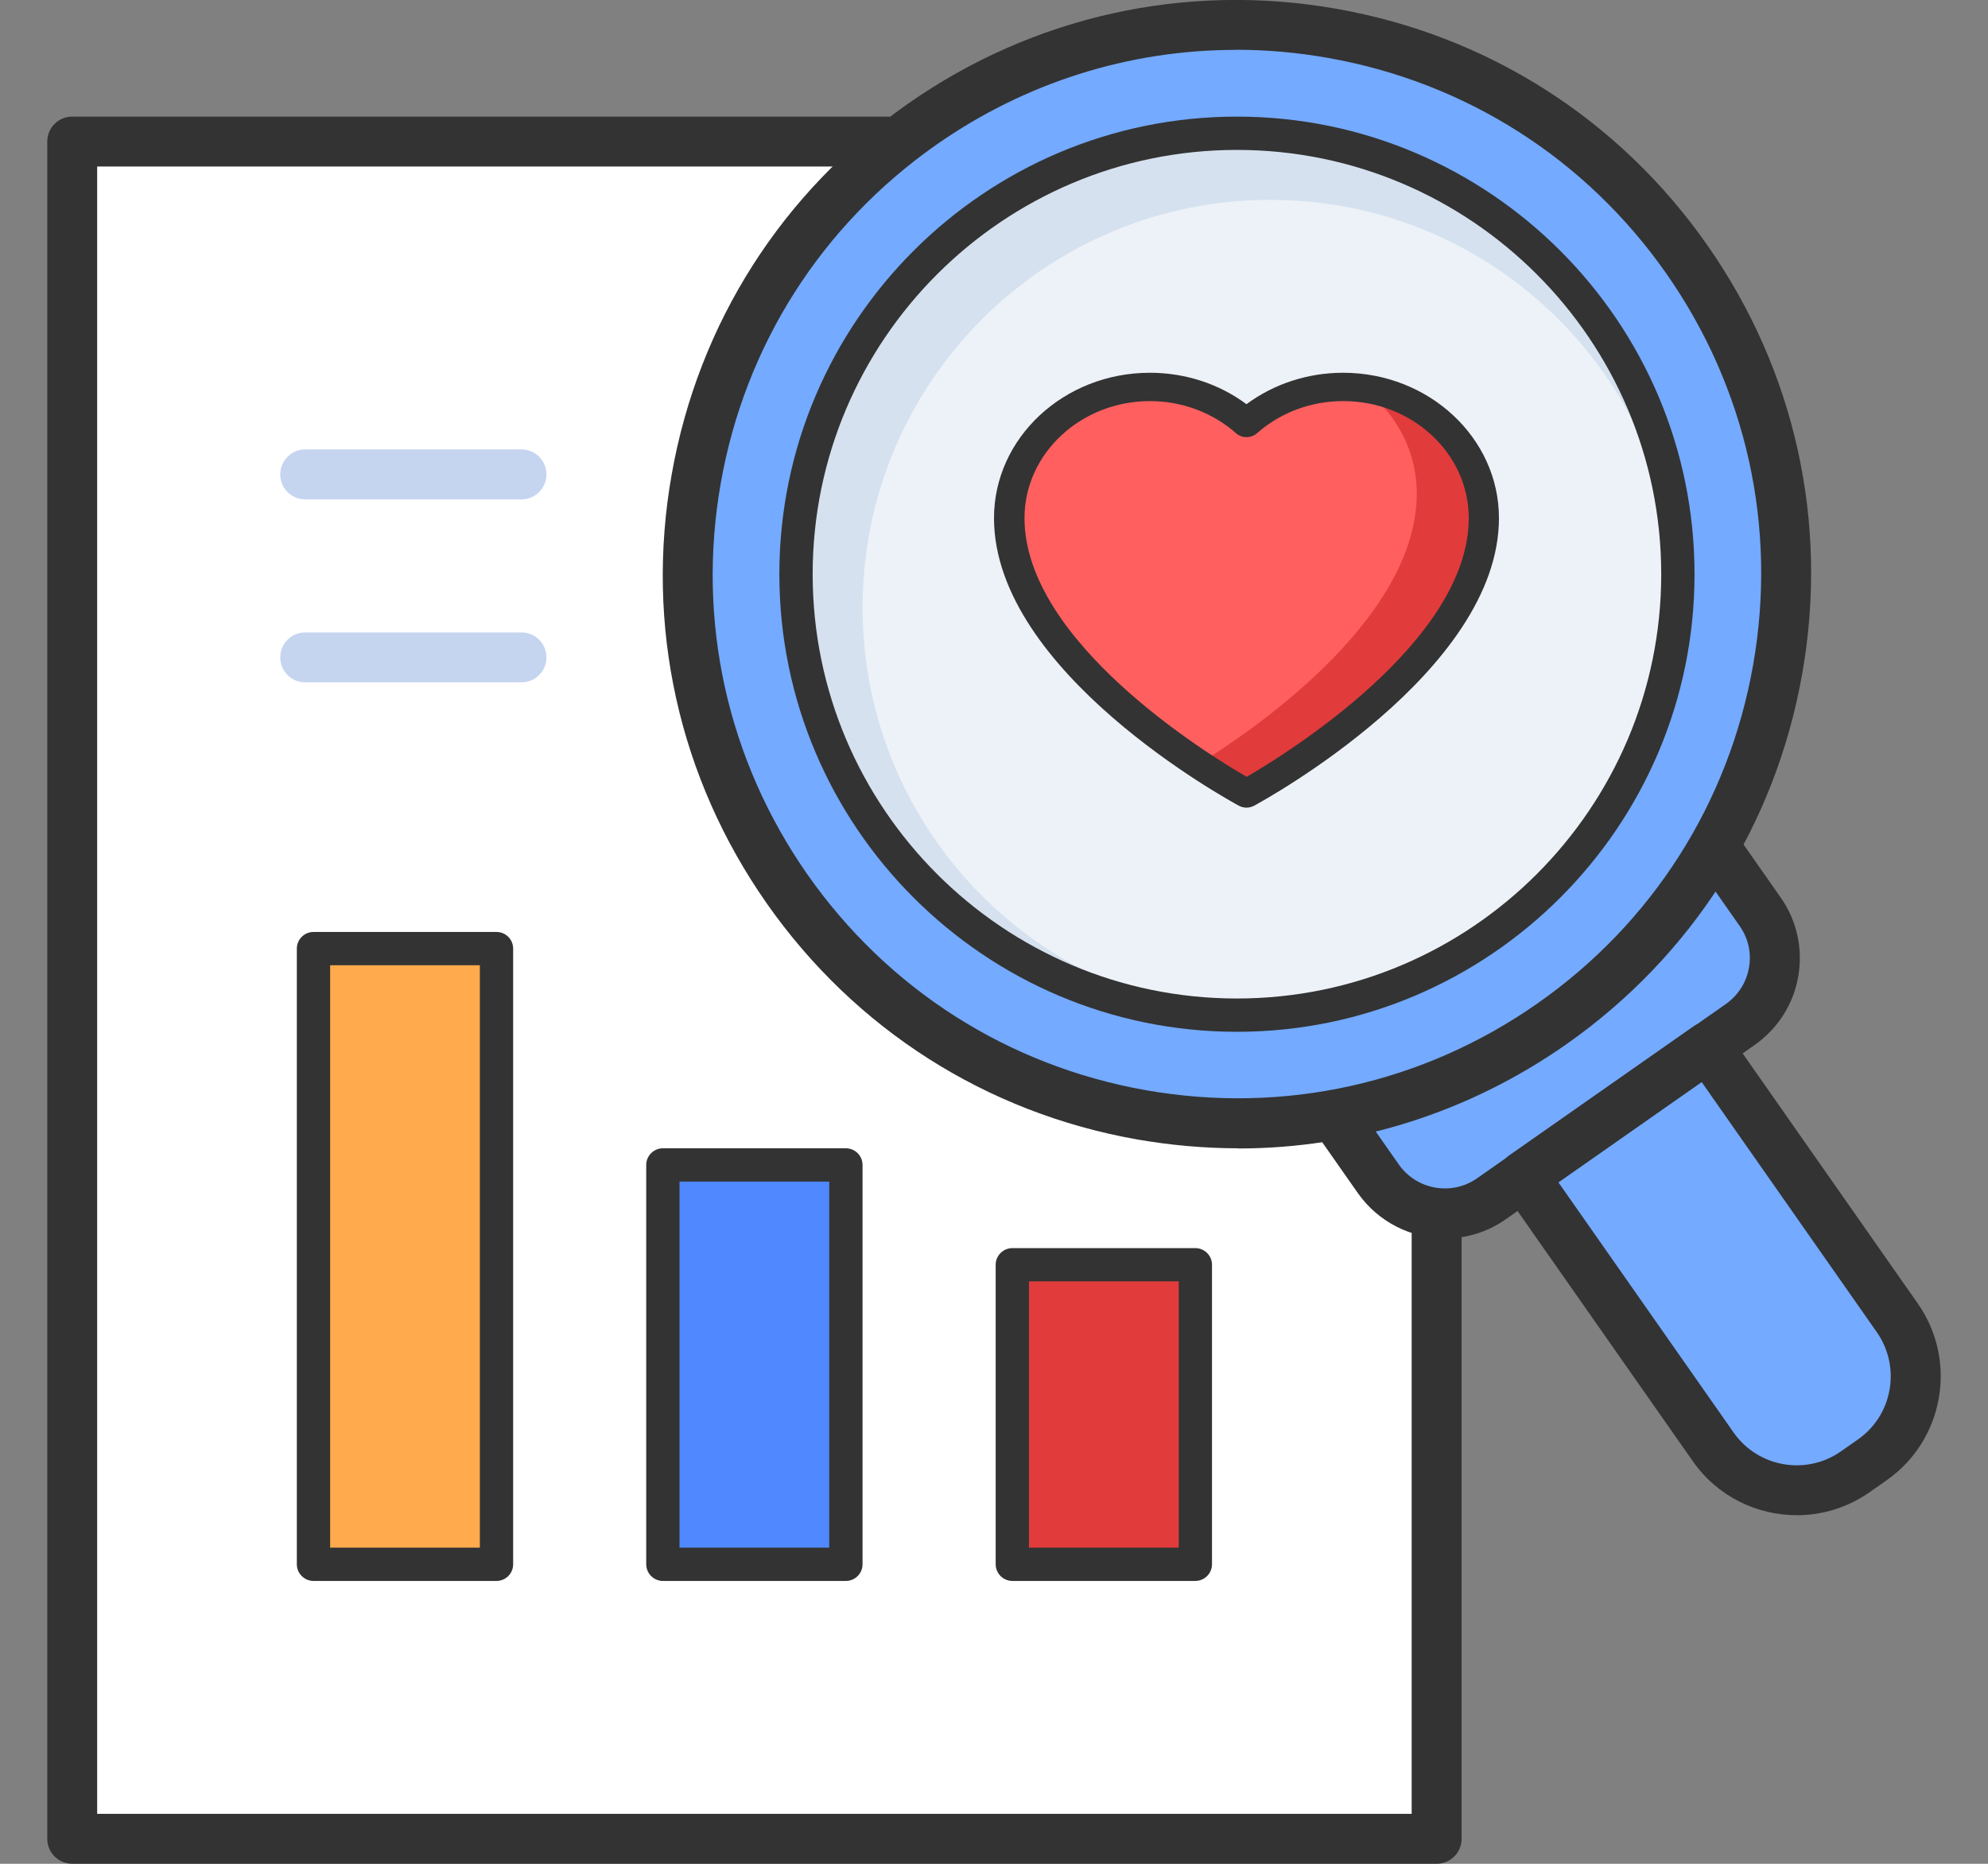 <svg width="32" height="30" viewBox="0 0 32 30" fill="none" xmlns="http://www.w3.org/2000/svg">
<rect x="0" y="0" width="32" height="30" fill="#808080" stroke="none"/>
<g id="Frame" clip-path="url(#clip0_500_7645)">
<g id="Color">
<path id="Vector" d="M22.991 2.413H1.297V29.464H22.991V2.413Z" fill="white"/>
<path id="Vector_2" d="M30.391 21.324L27.3 16.91L28.042 16.391C28.586 16.01 28.717 15.26 28.337 14.717L27.491 13.509L21.47 17.724L22.316 18.932C22.696 19.476 23.446 19.607 23.99 19.227L24.622 18.782L27.713 23.194C28.216 23.914 29.207 24.088 29.928 23.585L30 23.534C30.721 23.03 30.895 22.039 30.391 21.319V21.324Z" fill="#74AAFF"/>
<path id="Vector_3" d="M19.912 17.947C24.719 17.947 28.616 14.05 28.616 9.243C28.616 4.435 24.719 0.538 19.912 0.538C15.104 0.538 11.207 4.435 11.207 9.243C11.207 14.05 15.104 17.947 19.912 17.947Z" fill="#74AAFF"/>
<path id="Vector_4" d="M19.911 16.341C23.831 16.341 27.009 13.163 27.009 9.243C27.009 5.323 23.831 2.146 19.911 2.146C15.991 2.146 12.813 5.323 12.813 9.243C12.813 13.163 15.991 16.341 19.911 16.341Z" fill="#D5E1EF"/>
<path id="Vector_5" d="M20.447 16.341C24.071 16.341 27.009 13.403 27.009 9.779C27.009 6.155 24.071 3.217 20.447 3.217C16.823 3.217 13.885 6.155 13.885 9.779C13.885 13.403 16.823 16.341 20.447 16.341Z" fill="#EDF2F8"/>
<path id="Vector_6" d="M7.993 15.269H5.047V25.178H7.993V15.269Z" fill="#FFAA4C"/>
<path id="Vector_7" d="M13.617 18.751H10.671V25.179H13.617V18.751Z" fill="#4F88FF"/>
<path id="Vector_8" d="M19.242 20.357H16.296V25.178H19.242V20.357Z" fill="#E23B3B"/>
<path id="Vector_9" d="M8.394 10.983H4.912C4.69 10.983 4.511 10.804 4.511 10.581C4.511 10.359 4.69 10.18 4.912 10.18H8.394C8.617 10.18 8.796 10.359 8.796 10.581C8.796 10.804 8.617 10.983 8.394 10.983Z" fill="#C5D5F0"/>
<path id="Vector_10" d="M8.394 8.038H4.912C4.69 8.038 4.511 7.858 4.511 7.636C4.511 7.414 4.69 7.234 4.912 7.234H8.394C8.617 7.234 8.796 7.414 8.796 7.636C8.796 7.858 8.617 8.038 8.394 8.038Z" fill="#C5D5F0"/>
</g>
<g id="Line">
<g id="Group">
<path id="Vector_11" d="M23.125 29.999H1.162C0.94 29.999 0.761 29.82 0.761 29.598V2.279C0.761 2.056 0.94 1.877 1.162 1.877H14.286C14.509 1.877 14.688 2.056 14.688 2.279C14.688 2.501 14.509 2.68 14.286 2.68H1.564V29.196H22.723V19.688C22.723 19.466 22.902 19.286 23.125 19.286C23.347 19.286 23.527 19.466 23.527 19.688V29.598C23.527 29.82 23.347 29.999 23.125 29.999Z" fill="#333333"/>
<path id="Vector_12" d="M19.929 18.483C19.391 18.483 18.847 18.435 18.306 18.341C15.874 17.913 13.758 16.563 12.341 14.54C10.925 12.518 10.381 10.068 10.812 7.636C11.241 5.204 12.591 3.088 14.613 1.671C16.632 0.257 19.085 -0.287 21.515 0.142C23.947 0.57 26.063 1.92 27.479 3.942C28.896 5.964 29.44 8.415 29.009 10.847C28.58 13.279 27.23 15.395 25.208 16.812C23.636 17.913 21.807 18.486 19.929 18.486V18.483ZM19.892 0.803C18.177 0.803 16.506 1.326 15.071 2.33C13.225 3.624 11.993 5.557 11.602 7.775C11.211 9.995 11.707 12.232 13 14.08C14.294 15.925 16.228 17.157 18.445 17.548C20.666 17.939 22.902 17.444 24.75 16.15C26.596 14.857 27.828 12.923 28.219 10.705C28.61 8.485 28.114 6.248 26.82 4.4C25.527 2.555 23.593 1.323 21.375 0.932C20.88 0.844 20.384 0.801 19.892 0.801V0.803Z" fill="#333333"/>
<path id="Vector_13" d="M23.259 19.932C22.721 19.932 22.191 19.677 21.858 19.206L21.224 18.301C21.095 18.119 21.141 17.869 21.323 17.741C21.505 17.615 21.754 17.658 21.883 17.84L22.517 18.745C22.804 19.152 23.366 19.251 23.773 18.968L27.78 16.161C27.978 16.021 28.11 15.815 28.152 15.579C28.195 15.341 28.142 15.103 28.003 14.905L27.368 13.999C27.239 13.817 27.285 13.568 27.467 13.439C27.649 13.311 27.898 13.356 28.027 13.539L28.661 14.444C28.924 14.816 29.023 15.269 28.945 15.719C28.868 16.166 28.616 16.557 28.244 16.82L24.237 19.626C23.939 19.835 23.599 19.934 23.262 19.934L23.259 19.932Z" fill="#333333"/>
<path id="Vector_14" d="M28.923 24.389C28.278 24.389 27.643 24.086 27.247 23.518L24.193 19.158C24.132 19.07 24.108 18.962 24.126 18.858C24.145 18.753 24.204 18.66 24.292 18.598L27.257 16.522C27.439 16.394 27.689 16.439 27.817 16.622L30.87 20.982C31.516 21.903 31.291 23.181 30.369 23.826L30.094 24.019C29.737 24.268 29.33 24.389 28.926 24.389H28.923ZM25.082 19.027L27.905 23.058C28.297 23.617 29.07 23.754 29.63 23.363L29.906 23.17C30.466 22.779 30.602 22.005 30.212 21.445L27.389 17.414L25.082 19.029V19.027Z" fill="#333333"/>
<path id="Vector_15" d="M19.91 16.608C15.85 16.608 12.545 13.303 12.545 9.242C12.545 5.182 15.85 1.877 19.91 1.877C23.971 1.877 27.276 5.182 27.276 9.242C27.276 13.303 23.971 16.608 19.91 16.608ZM19.91 2.413C16.145 2.413 13.081 5.477 13.081 9.242C13.081 13.008 16.145 16.072 19.91 16.072C23.676 16.072 26.74 13.008 26.74 9.242C26.74 5.477 23.676 2.413 19.91 2.413Z" fill="#333333"/>
<path id="Vector_16" d="M7.992 25.447H5.046C4.899 25.447 4.778 25.326 4.778 25.179V15.269C4.778 15.121 4.899 15.001 5.046 15.001H7.992C8.14 15.001 8.26 15.121 8.26 15.269V25.179C8.26 25.326 8.14 25.447 7.992 25.447ZM5.314 24.911H7.724V15.537H5.314V24.911Z" fill="#333333"/>
<path id="Vector_17" d="M13.616 25.447H10.67C10.523 25.447 10.402 25.326 10.402 25.179V18.751C10.402 18.604 10.523 18.483 10.67 18.483H13.616C13.764 18.483 13.884 18.604 13.884 18.751V25.179C13.884 25.326 13.764 25.447 13.616 25.447ZM10.938 24.911H13.348V19.019H10.938V24.911Z" fill="#333333"/>
<path id="Vector_18" d="M19.241 25.447H16.295C16.148 25.447 16.027 25.326 16.027 25.179V20.358C16.027 20.21 16.148 20.09 16.295 20.09H19.241C19.389 20.09 19.509 20.21 19.509 20.358V25.179C19.509 25.326 19.389 25.447 19.241 25.447ZM16.563 24.911H18.974V20.625H16.563V24.911Z" fill="#333333"/>
</g>
<g id="Group_2">
<g id="Group_3">
<path id="Vector_19" d="M21.57 6.17C20.974 6.17 20.434 6.395 20.034 6.761C19.634 6.395 19.094 6.17 18.497 6.17C17.265 6.17 16.263 7.132 16.263 8.316C16.263 10.733 20.031 12.824 20.031 12.824C20.031 12.824 23.8 10.731 23.8 8.316C23.8 7.132 22.8 6.17 21.568 6.17H21.57Z" fill="#E23B3B"/>
<path id="Vector_20" d="M18.5 6.17C17.267 6.17 16.268 7.131 16.268 8.316C16.268 10.021 18.145 11.564 19.249 12.325C20.044 11.842 22.805 10.011 22.805 7.943C22.805 7.216 22.429 6.575 21.857 6.187C21.763 6.175 21.669 6.167 21.572 6.167C20.976 6.167 20.436 6.392 20.036 6.758C19.636 6.392 19.096 6.167 18.5 6.167V6.17Z" fill="#FF5F5F"/>
</g>
<path id="Vector_21" d="M20.067 13C20.024 13 19.981 12.99 19.943 12.97C19.782 12.882 16 10.819 16 8.339C16 7.049 17.125 6 18.509 6C19.078 6 19.623 6.178 20.064 6.506C20.507 6.178 21.052 6 21.619 6C23.002 6 24.128 7.049 24.128 8.339C24.128 10.816 20.346 12.882 20.185 12.97C20.147 12.99 20.104 13 20.061 13H20.067ZM18.511 6.456C17.399 6.456 16.491 7.3 16.491 8.339C16.491 10.323 19.425 12.133 20.067 12.504C20.709 12.131 23.642 10.32 23.642 8.339C23.642 7.302 22.736 6.456 21.622 6.456C21.103 6.456 20.612 6.639 20.233 6.974C20.139 7.057 19.991 7.057 19.897 6.974C19.519 6.641 19.027 6.456 18.509 6.456H18.511Z" fill="#333333"/>
</g>
</g>
</g>
<defs>
<clipPath id="clip0_500_7645">
<rect width="30.479" height="30" fill="white" transform="translate(0.761)"/>
</clipPath>
</defs>
</svg>
